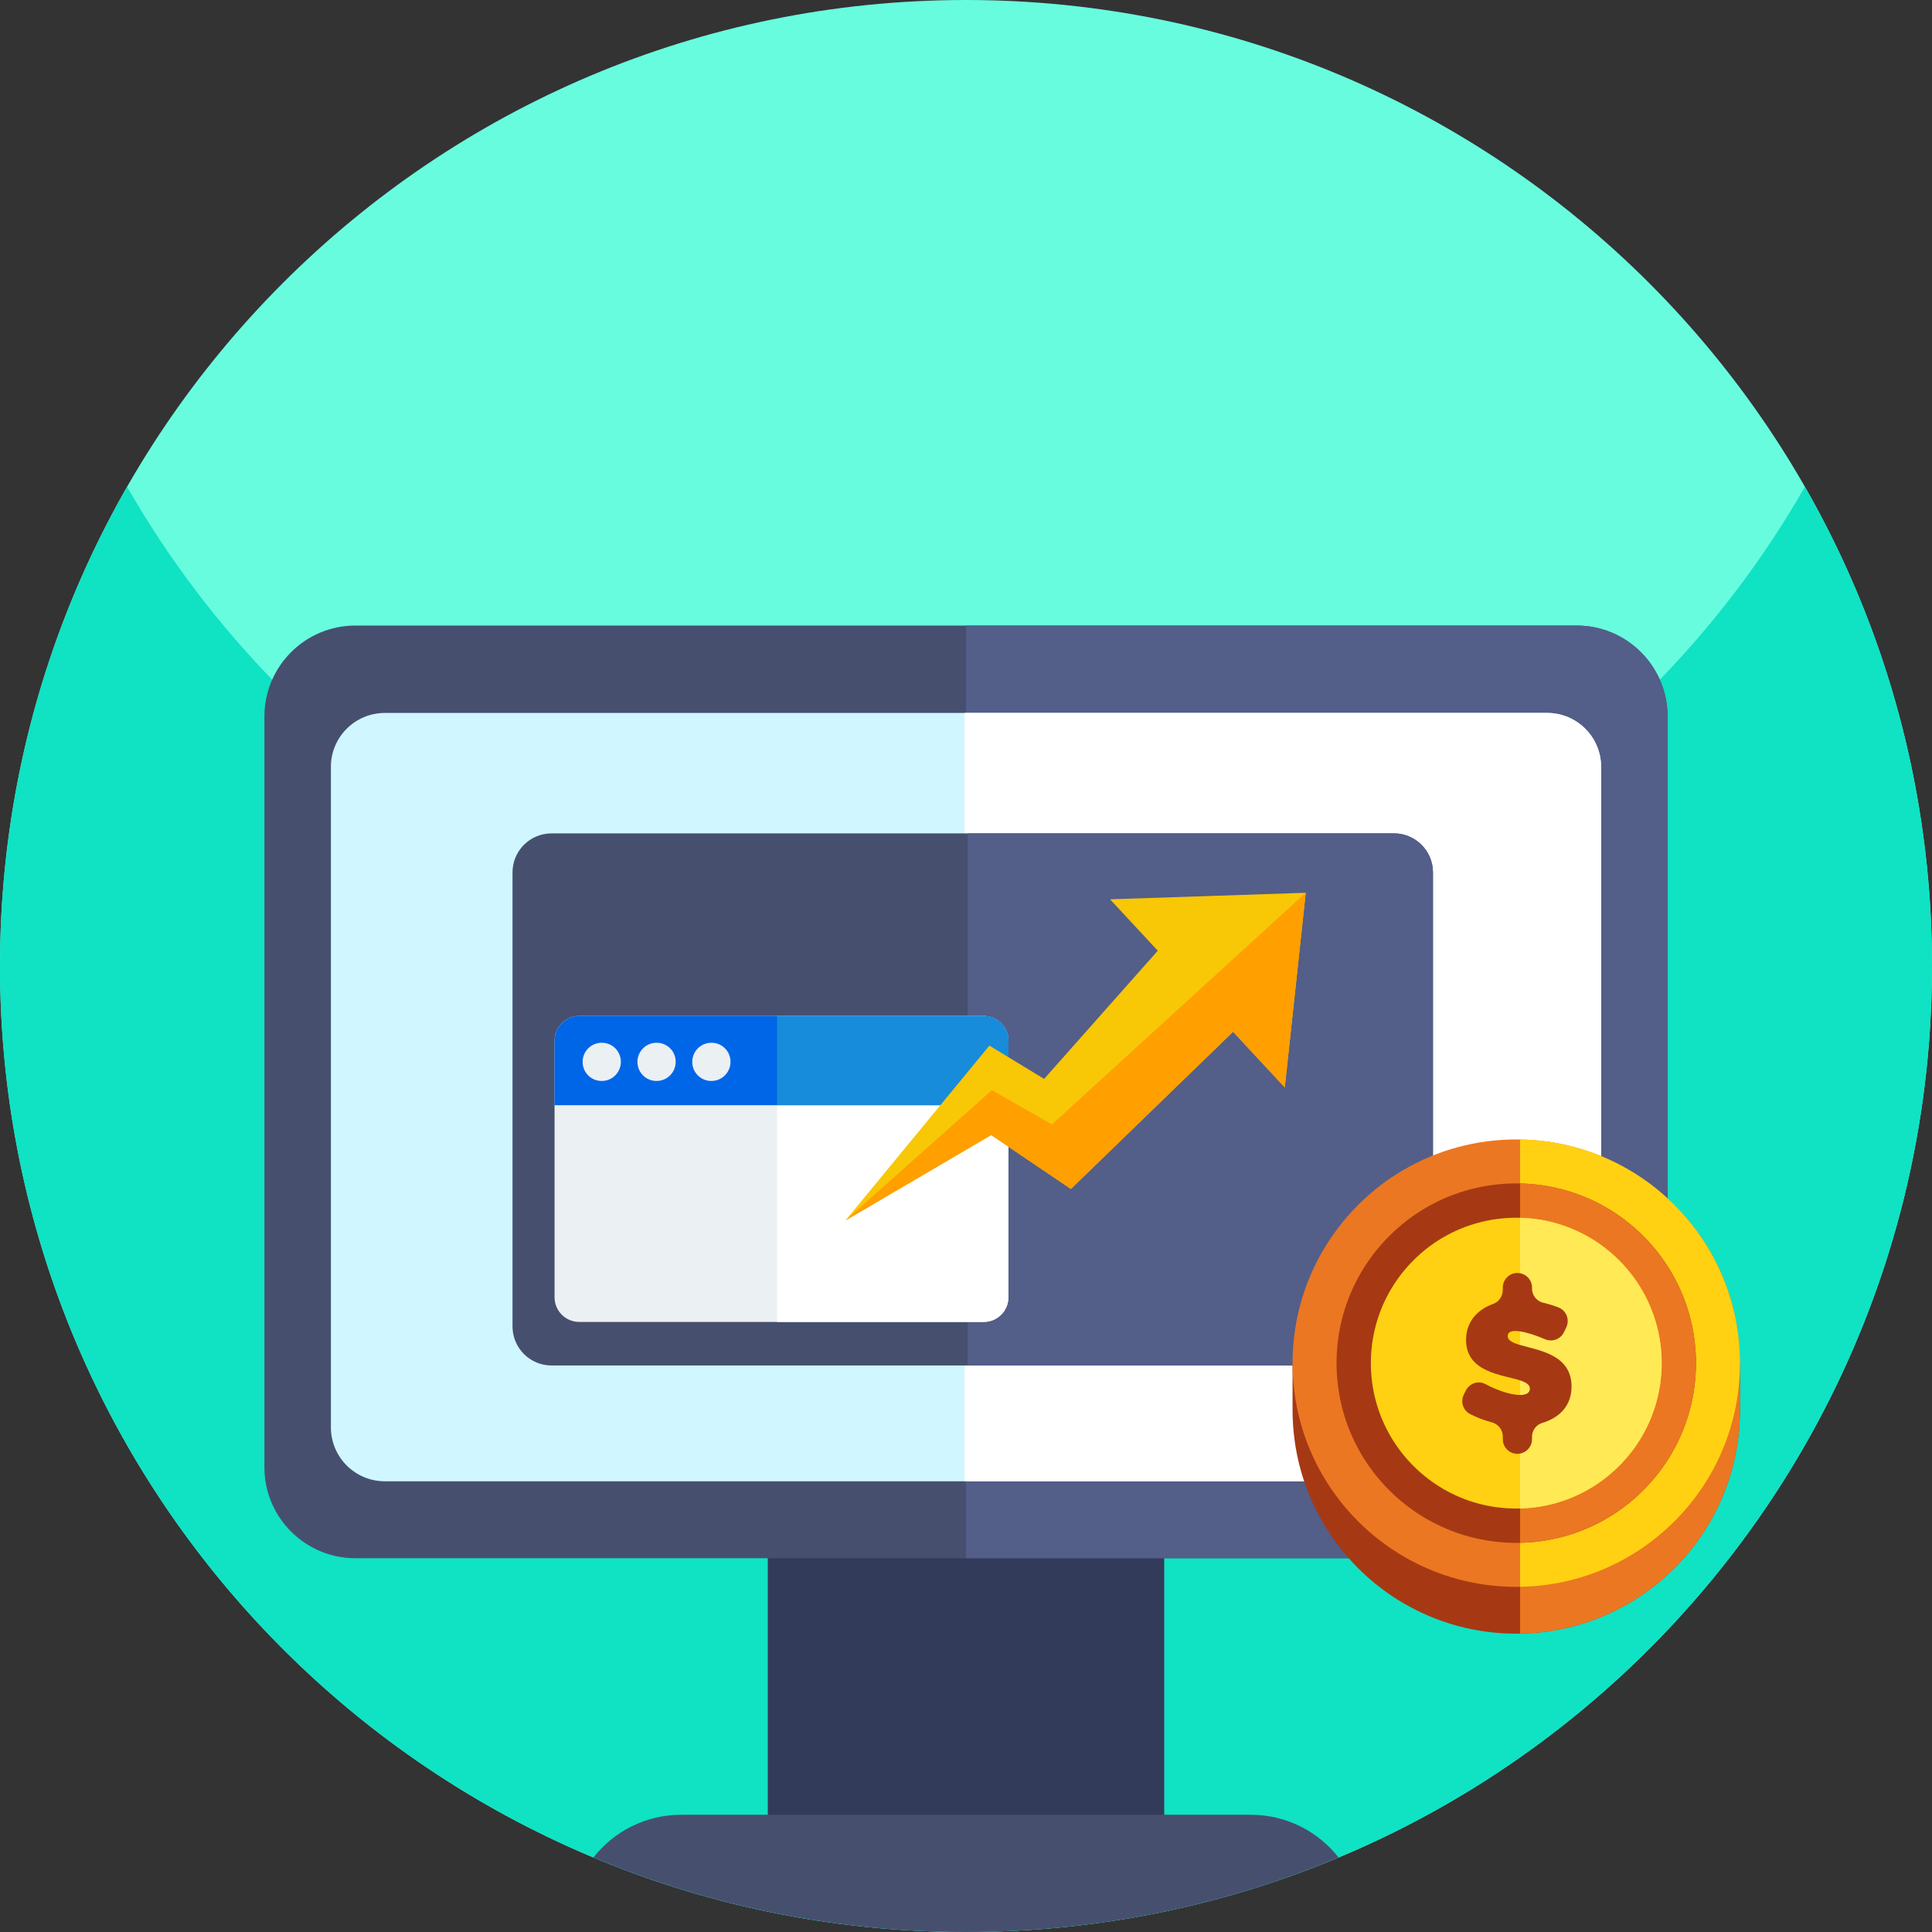 <svg height="512pt" viewBox="0 0 512 512" width="512pt" xmlns="http://www.w3.org/2000/svg"><rect x="0" y="0" width="512" height="512" fill="#333333" stroke="none"/><path d="m512 256c0 42.539-10.379 82.672-28.75 117.969-2.648 5.102-5.469 10.109-8.449 15-44.93 73.77-126.121 123.031-218.801 123.031-141.379 0-256-114.621-256-256s114.621-256 256-256 256 114.621 256 256zm0 0" fill="#68fcdf"/><path d="m512 256c0 26.051-3.891 51.191-11.129 74.871-22.551 73.867-77.621 133.559-148.531 162.379-29.738 12.09-62.262 18.75-96.34 18.75-33.031 0-64.602-6.262-93.578-17.66-62.793-24.66-113.461-73.418-140.652-134.891-14-31.629-21.77-66.629-21.77-103.449 0-46.219 12.25-89.57 33.68-127 44.121 77.07 127.16 129 222.32 129s178.211-51.93 222.32-129c21.43 37.43 33.68 80.781 33.68 127zm0 0" fill="#10e2c4"/><path d="m203.469 411.703h105.062v78.098h-105.062zm0 0" fill="#323b5a"/><path d="m354.738 492.262c-30.387 12.719-63.75 19.738-98.738 19.738-35 0-68.359-7.031-98.738-19.738 5.41-6.902 13.828-11.332 23.277-11.332h150.922c9.449 0 17.867 4.43 23.277 11.332zm0 0" fill="#474f6f"/><path d="m441.93 189.891v198.945c0 13.309-10.801 24.109-24.109 24.109h-323.641c-13.309 0-24.109-10.801-24.109-24.109v-198.945c0-13.32 10.801-24.113 24.109-24.113h323.641c13.309 0 24.109 10.789 24.109 24.113zm0 0" fill="#474f6f"/><path d="m441.93 189.891v198.945c0 13.309-10.801 24.109-24.109 24.109h-161.82v-247.168h161.82c13.309 0 24.109 10.789 24.109 24.113zm0 0" fill="#535e89"/><path d="m424.309 203.23v175.035c0 7.887-6.398 14.289-14.289 14.289h-308.039c-7.891 0-14.289-6.402-14.289-14.289v-175.035c0-7.891 6.398-14.293 14.289-14.293h308.039c7.891 0 14.289 6.402 14.289 14.293zm0 0" fill="#d0f6ff"/><path d="m424.309 203.23v175.035c0 7.887-6.398 14.289-14.289 14.289h-154.418v-203.617h154.418c7.891 0 14.289 6.402 14.289 14.293zm0 0" fill="#fff"/><path d="m379.75 231.207v120.309c0 5.719-4.637 10.355-10.355 10.355h-223.219c-5.719 0-10.355-4.637-10.355-10.355v-120.316c0-5.715 4.633-10.348 10.348-10.348h223.227c5.719 0 10.355 4.637 10.355 10.355zm0 0" fill="#474f6f"/><path d="m379.75 231.207v120.309c0 5.719-4.637 10.355-10.355 10.355h-112.961v-141.02h112.961c5.719 0 10.355 4.637 10.355 10.355zm0 0" fill="#535e89"/><path d="m267.242 275.773v68.016c0 3.613-2.926 6.539-6.535 6.539h-107.207c-3.609 0-6.535-2.926-6.535-6.539v-68.016c0-3.605 2.922-6.531 6.527-6.531h107.223c3.605 0 6.527 2.922 6.527 6.531zm0 0" fill="#ebf0f3"/><path d="m267.242 275.773v68.016c0 3.613-2.926 6.539-6.535 6.539h-54.777v-81.086h54.785c3.605 0 6.527 2.922 6.527 6.531zm0 0" fill="#fff"/><path d="m267.242 275.773v17.121h-120.277v-17.121c0-3.605 2.922-6.531 6.527-6.531h107.223c3.605 0 6.527 2.922 6.527 6.531zm0 0" fill="#0066e8"/><path d="m267.242 275.773v17.121h-61.312v-23.652h54.785c3.605 0 6.527 2.922 6.527 6.531zm0 0" fill="#178cda"/><g fill="#ebf0f3"><path d="m164.406 280.242c.82 3.699-2.402 6.918-6.098 6.102-1.863-.414-3.367-1.918-3.781-3.781-.82-3.695 2.402-6.918 6.102-6.098 1.863.41 3.363 1.914 3.777 3.777zm0 0"/><path d="m178.934 280.242c.82 3.699-2.402 6.918-6.098 6.102-1.863-.414-3.367-1.918-3.781-3.781-.82-3.699 2.402-6.918 6.102-6.098 1.863.41 3.367 1.914 3.777 3.777zm0 0"/><path d="m193.465 280.242c.816 3.699-2.402 6.918-6.102 6.102-1.863-.414-3.367-1.918-3.777-3.781-.82-3.699 2.398-6.918 6.098-6.098 1.863.41 3.367 1.914 3.781 3.777zm0 0"/></g><path d="m346.039 236.594-5.559 51.586-13.703-14.754-42.977 41.664-21.125-14.281-38.625 22.641 38.148-46.352 14.504 8.824 30.121-33.973-12.645-13.621zm0 0" fill="#f8c706"/><path d="m346.039 236.594-5.559 51.586-13.703-14.754-42.977 41.664-21.125-14.281-38.625 22.641 38.82-34.543 15.91 9.09zm0 0" fill="#ff9f00"/><path d="m461.102 361.25v12.406c0 2.648-.172 5.254-.504 7.805-1.387 10.539-5.531 20.207-11.703 28.254-3.18 4.133-6.891 7.844-11.035 11.016-8.039 6.172-17.695 10.316-28.238 11.703-2.215.289-4.477.461-6.773.488-.344.016-.688.016-1.027.016-2.641 0-5.254-.168-7.793-.504-10.543-1.387-20.199-5.531-28.246-11.703-4.145-3.168-7.855-6.883-11.027-11.035-6.172-8.035-10.324-17.695-11.703-28.234-.332-2.551-.512-5.156-.512-7.805v-12.406zm0 0" fill="#a63914"/><path d="m461.102 361.25v12.406c0 2.648-.172 5.254-.504 7.805-1.387 10.539-5.531 20.207-11.703 28.254-3.18 4.133-6.891 7.844-11.035 11.016-8.039 6.172-17.695 10.316-28.238 11.703-2.215.289-4.477.461-6.773.488v-71.672zm0 0" fill="#eb7722"/><path d="m461.102 361.25c0 2.641-.172 5.254-.504 7.793-1.387 10.543-5.531 20.211-11.703 28.254-3.18 4.137-6.891 7.848-11.035 11.02-8.039 6.172-17.695 10.324-28.238 11.703-2.215.289-4.477.469-6.773.496-.344.02-.688.02-1.027.02-2.641 0-5.254-.18-7.793-.516-10.543-1.379-20.199-5.531-28.246-11.703-4.145-3.172-7.855-6.883-11.027-11.027-6.172-8.047-10.324-17.703-11.703-28.246-.332-2.539-.512-5.152-.512-7.793 0-2.648.18-5.254.512-7.801 1.379-10.543 5.535-20.199 11.703-28.234 3.172-4.148 6.883-7.859 11.02-11.039 8.047-6.172 17.711-10.316 28.254-11.703 2.539-.332 5.152-.504 7.793-.504.34 0 .684 0 1.027.02 2.297.027 4.559.195 6.773.484 10.543 1.391 20.207 5.535 28.254 11.703 4.137 3.18 7.84 6.883 11.02 11.02 6.172 8.043 10.316 17.711 11.703 28.254.332 2.547.504 5.152.504 7.801zm0 0" fill="#eb7722"/><path d="m461.102 361.25c0 2.641-.172 5.254-.504 7.793-1.387 10.543-5.531 20.211-11.703 28.254-3.18 4.137-6.891 7.848-11.035 11.02-8.039 6.172-17.695 10.324-28.238 11.703-2.215.289-4.477.469-6.773.496v-118.527c2.297.027 4.559.195 6.773.484 10.543 1.391 20.207 5.535 28.254 11.703 4.137 3.18 7.84 6.883 11.02 11.02 6.172 8.043 10.316 17.711 11.703 28.254.332 2.547.504 5.152.504 7.801zm0 0" fill="#ffd112"/><path d="m449.453 361.25c0 2.117-.145 4.219-.414 6.262-1.109 8.469-4.441 16.234-9.398 22.695-2.559 3.324-5.539 6.309-8.863 8.855-6.461 4.957-14.227 8.289-22.688 9.398-1.711.227-3.469.359-5.242.395-.34.02-.684.02-1.027.02-2.117 0-4.215-.145-6.262-.414-8.469-1.109-16.227-4.441-22.688-9.398-3.332-2.547-6.312-5.531-8.863-8.863-4.953-6.461-8.289-14.219-9.398-22.688-.27-2.043-.414-4.145-.414-6.262 0-2.125.145-4.223.414-6.27 1.109-8.461 4.445-16.227 9.398-22.688 2.551-3.324 5.531-6.305 8.855-8.863 6.461-4.957 14.227-8.289 22.695-9.398 2.047-.27 4.145-.414 6.262-.414.344 0 .688 0 1.027.02 1.773.035 3.531.172 5.242.395 8.461 1.109 16.234 4.441 22.695 9.398 3.324 2.559 6.301 5.531 8.855 8.855 4.957 6.461 8.289 14.234 9.398 22.695.27 2.043.414 4.145.414 6.27zm0 0" fill="#a63914"/><path d="m449.453 361.25c0 2.117-.145 4.219-.414 6.262-1.109 8.469-4.441 16.234-9.398 22.695-2.559 3.324-5.539 6.309-8.863 8.855-6.461 4.957-14.227 8.289-22.688 9.398-1.711.227-3.469.359-5.242.395v-95.219c1.773.035 3.531.172 5.242.395 8.461 1.109 16.234 4.441 22.695 9.398 3.324 2.559 6.301 5.531 8.855 8.855 4.957 6.461 8.289 14.234 9.398 22.695.27 2.043.414 4.145.414 6.27zm0 0" fill="#eb7722"/><path d="m440.363 361.25c0 1.715-.117 3.414-.332 5.062-.902 6.859-3.598 13.148-7.605 18.371-2.07 2.684-4.488 5.098-7.172 7.164-5.227 4.008-11.516 6.711-18.359 7.602-1.324.172-2.676.281-4.047.316-.34.008-.684.016-1.027.016-1.711 0-3.414-.117-5.062-.332-6.855-.891-13.137-3.594-18.359-7.602-2.695-2.066-5.109-4.48-7.172-7.172-4.012-5.227-6.703-11.504-7.605-18.363-.215-1.648-.332-3.348-.332-5.062 0-1.719.117-3.414.332-5.07.902-6.848 3.594-13.137 7.605-18.363 2.062-2.684 4.477-5.098 7.16-7.168 5.234-4.012 11.516-6.703 18.371-7.605 1.648-.215 3.352-.332 5.062-.332.344 0 .688.008 1.027.016 1.371.039 2.723.145 4.047.316 6.844.902 13.133 3.594 18.359 7.605 2.695 2.07 5.098 4.477 7.172 7.168 4.008 5.227 6.703 11.516 7.605 18.363.215 1.656.332 3.352.332 5.07zm0 0" fill="#ffd112"/><path d="m440.363 361.25c0 1.715-.117 3.414-.332 5.062-.902 6.859-3.598 13.148-7.605 18.371-2.07 2.684-4.488 5.098-7.172 7.164-5.227 4.008-11.516 6.711-18.359 7.602-1.324.172-2.676.281-4.047.316v-77.039c1.371.035 2.723.145 4.047.312 6.844.902 13.133 3.598 18.359 7.605 2.695 2.074 5.098 4.477 7.172 7.172 4.008 5.223 6.703 11.512 7.605 18.359.215 1.66.332 3.355.332 5.074zm0 0" fill="#ffe955"/><path d="m402.848 356.441c-1.938-.578-3.281-1.199-3.281-2.363 0-.98.793-1.348 2-1.348.387 0 .82.035 1.281.105 1.898.281 4.332 1.102 6.586 2.074 1.918.828 4.141.008 5.043-1.875l.605-1.277c.965-2.02.027-4.445-2.047-5.266-1.27-.492-2.629-.918-4.027-1.242-1.766-.402-3.008-1.965-3.008-3.766v-.262c0-1.07-.434-2.035-1.137-2.738-.539-.539-1.23-.918-2.016-1.062-.234-.043-.48-.07-.723-.07-2.133 0-3.863 1.738-3.863 3.871v.586c0 1.648-.992 3.18-2.539 3.738-4.508 1.625-7.199 5-7.199 9.551 0 8.633 9.586 9.18 14.324 10.73 1.547.512 2.586 1.125 2.586 2.18 0 1.152-1.008 1.676-2.586 1.676-.008 0-.008 0-.02 0-2.367 0-6-1.172-9.109-2.855-1.918-1.047-4.305-.262-5.27 1.703l-.531 1.07c-.93 1.875-.199 4.164 1.656 5.129 1.793.934 3.758 1.676 5.777 2.207 1.711.449 2.91 1.98 2.91 3.746v.738c0 1.074.43 2.039 1.133 2.73.695.703 1.668 1.137 2.73 1.137.242 0 .488-.027.723-.074 1.801-.332 3.152-1.898 3.152-3.793v-.629c0-1.688 1.078-3.199 2.691-3.688 4.523-1.359 7.785-4.484 7.785-9.656.004-8.496-8.711-9.566-13.629-11.008zm0 0" fill="#a63914"/></svg>